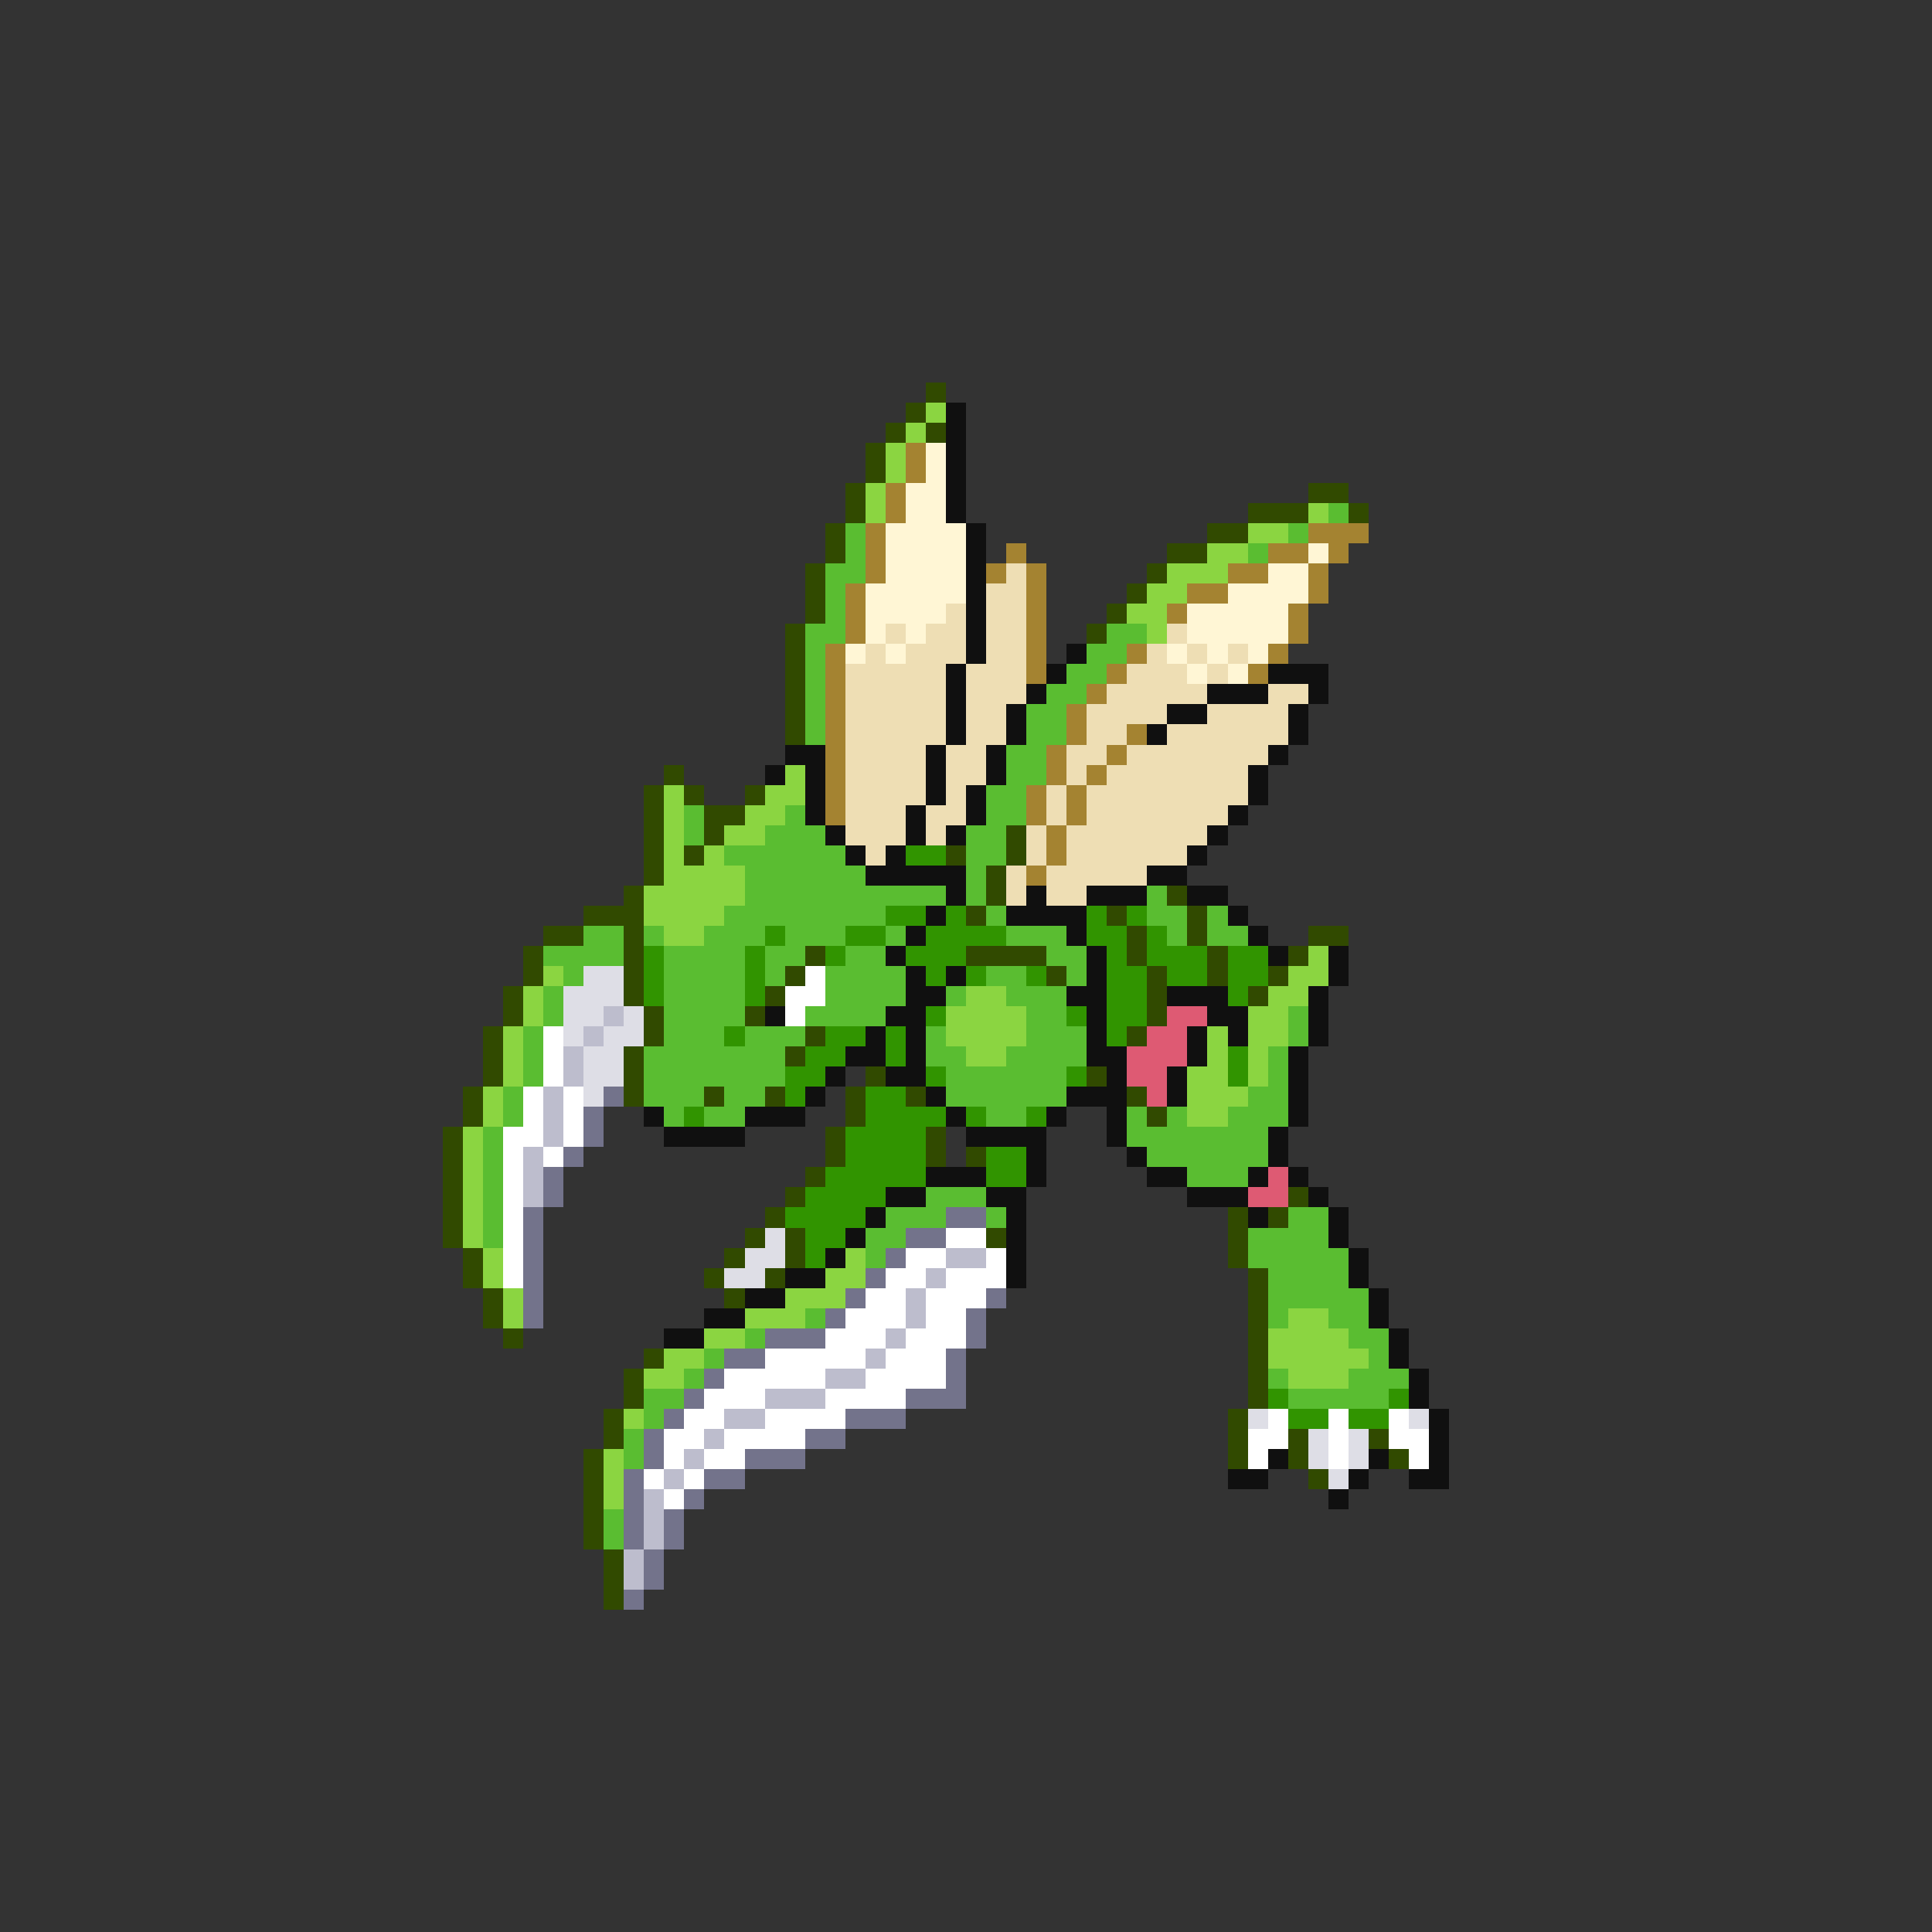 <svg xmlns="http://www.w3.org/2000/svg" viewBox="0 -0.5 96 96" shape-rendering="crispEdges">
<rect x="0" y="-0.5" width="96" height="96" fill="#333333" stroke="none"/>
<path stroke="#314a00" d="M46 19h1M45 20h1M44 21h1M46 21h1M43 22h1M43 23h1M42 24h1M65 24h2M42 25h1M62 25h3M67 25h1M41 26h1M60 26h2M41 27h1M58 27h2M40 28h1M57 28h1M40 29h1M56 29h1M40 30h1M55 30h1M39 31h1M54 31h1M39 32h1M39 33h1M39 34h1M39 35h1M39 36h1M33 38h1M32 39h1M34 39h1M37 39h1M32 40h1M35 40h2M32 41h1M35 41h1M50 41h1M32 42h1M34 42h1M47 42h1M50 42h1M32 43h1M49 43h1M31 44h1M49 44h1M58 44h1M29 45h3M48 45h1M55 45h1M59 45h1M27 46h2M31 46h1M56 46h1M59 46h1M65 46h2M26 47h1M31 47h1M40 47h1M48 47h4M56 47h1M60 47h1M64 47h1M26 48h1M31 48h1M39 48h1M52 48h1M57 48h1M60 48h1M63 48h1M25 49h1M31 49h1M38 49h1M57 49h1M62 49h1M25 50h1M32 50h1M37 50h1M57 50h1M24 51h1M32 51h1M40 51h1M56 51h1M24 52h1M31 52h1M39 52h1M24 53h1M31 53h1M43 53h1M54 53h1M23 54h1M31 54h1M35 54h1M38 54h1M42 54h1M45 54h1M56 54h1M23 55h1M42 55h1M57 55h1M22 56h1M41 56h1M46 56h1M22 57h1M41 57h1M46 57h1M48 57h1M22 58h1M40 58h1M22 59h1M39 59h1M64 59h1M22 60h1M38 60h1M61 60h1M63 60h1M22 61h1M37 61h1M39 61h1M49 61h1M61 61h1M23 62h1M36 62h1M39 62h1M61 62h1M23 63h1M35 63h1M38 63h1M62 63h1M24 64h1M36 64h1M62 64h1M24 65h1M62 65h1M25 66h1M62 66h1M32 67h1M62 67h1M31 68h1M62 68h1M31 69h1M62 69h1M30 70h1M61 70h1M30 71h1M61 71h1M64 71h1M68 71h1M29 72h1M61 72h1M64 72h1M69 72h1M29 73h1M65 73h1M29 74h1M29 75h1M29 76h1M30 77h1M30 78h1M30 79h1" />
<path stroke="#8bd541" d="M46 20h1M45 21h1M44 22h1M44 23h1M43 24h1M43 25h1M65 25h1M62 26h2M60 27h2M58 28h3M57 29h2M56 30h2M57 31h1M39 38h1M33 39h1M38 39h2M33 40h1M37 40h2M33 41h1M36 41h2M33 42h1M35 42h1M33 43h4M32 44h5M32 45h4M33 46h2M65 47h1M27 48h1M64 48h2M26 49h1M48 49h2M63 49h2M26 50h1M47 50h4M62 50h2M25 51h1M47 51h4M60 51h1M62 51h2M25 52h1M48 52h2M60 52h1M62 52h1M25 53h1M59 53h2M62 53h1M24 54h1M59 54h3M24 55h1M59 55h2M23 56h1M23 57h1M23 58h1M23 59h1M23 60h1M23 61h1M24 62h1M42 62h1M24 63h1M41 63h2M25 64h1M39 64h3M25 65h1M37 65h3M64 65h2M35 66h2M63 66h4M33 67h2M63 67h5M32 68h2M64 68h3M31 70h1M30 72h1M30 73h1M30 74h1" />
<path stroke="#101010" d="M47 20h1M47 21h1M47 22h1M47 23h1M47 24h1M47 25h1M48 26h1M48 27h1M48 28h1M48 29h1M48 30h1M48 31h1M48 32h1M53 32h1M47 33h1M52 33h1M63 33h3M47 34h1M51 34h1M60 34h3M65 34h1M47 35h1M50 35h1M58 35h2M64 35h1M47 36h1M50 36h1M57 36h1M64 36h1M39 37h2M46 37h1M49 37h1M63 37h1M38 38h1M40 38h1M46 38h1M49 38h1M62 38h1M40 39h1M46 39h1M48 39h1M62 39h1M40 40h1M45 40h1M48 40h1M61 40h1M41 41h1M45 41h1M47 41h1M60 41h1M42 42h1M44 42h1M59 42h1M43 43h5M57 43h2M47 44h1M51 44h1M54 44h3M59 44h2M46 45h1M50 45h4M61 45h1M45 46h1M53 46h1M62 46h1M44 47h1M54 47h1M63 47h1M66 47h1M45 48h1M47 48h1M54 48h1M66 48h1M45 49h2M53 49h2M58 49h3M65 49h1M38 50h1M44 50h2M54 50h1M60 50h2M65 50h1M43 51h1M45 51h1M54 51h1M59 51h1M61 51h1M65 51h1M42 52h2M45 52h1M54 52h2M59 52h1M64 52h1M41 53h1M44 53h2M55 53h1M58 53h1M64 53h1M40 54h1M46 54h1M53 54h3M58 54h1M64 54h1M32 55h1M37 55h3M47 55h1M52 55h1M55 55h1M64 55h1M33 56h4M48 56h4M55 56h1M63 56h1M51 57h1M56 57h1M63 57h1M46 58h3M51 58h1M57 58h2M62 58h1M64 58h1M44 59h2M49 59h2M59 59h3M65 59h1M43 60h1M50 60h1M62 60h1M66 60h1M42 61h1M50 61h1M66 61h1M41 62h1M50 62h1M67 62h1M39 63h2M50 63h1M67 63h1M37 64h2M68 64h1M35 65h2M68 65h1M33 66h2M69 66h1M69 67h1M70 68h1M70 69h1M71 70h1M71 71h1M63 72h1M68 72h1M71 72h1M61 73h2M67 73h1M70 73h2M66 74h1" />
<path stroke="#a48331" d="M45 22h1M45 23h1M44 24h1M44 25h1M43 26h1M65 26h3M43 27h1M50 27h1M63 27h2M66 27h1M43 28h1M49 28h1M51 28h1M61 28h2M65 28h1M42 29h1M51 29h1M59 29h2M65 29h1M42 30h1M51 30h1M58 30h1M64 30h1M42 31h1M51 31h1M64 31h1M41 32h1M51 32h1M56 32h1M63 32h1M41 33h1M51 33h1M55 33h1M62 33h1M41 34h1M54 34h1M41 35h1M53 35h1M41 36h1M53 36h1M56 36h1M41 37h1M52 37h1M55 37h1M41 38h1M52 38h1M54 38h1M41 39h1M51 39h1M53 39h1M41 40h1M51 40h1M53 40h1M52 41h1M52 42h1M51 43h1" />
<path stroke="#fff6d5" d="M46 22h1M46 23h1M45 24h2M45 25h2M44 26h4M44 27h4M65 27h1M44 28h4M63 28h2M43 29h5M61 29h4M43 30h4M59 30h5M43 31h1M45 31h1M59 31h5M42 32h1M44 32h1M58 32h1M60 32h1M62 32h1M59 33h1M61 33h1" />
<path stroke="#5abd31" d="M66 25h1M42 26h1M64 26h1M42 27h1M62 27h1M41 28h2M41 29h1M41 30h1M40 31h2M55 31h2M40 32h1M54 32h2M40 33h1M53 33h2M40 34h1M52 34h2M40 35h1M51 35h2M40 36h1M51 36h2M50 37h2M50 38h2M49 39h2M34 40h1M39 40h1M49 40h2M34 41h1M38 41h3M48 41h2M36 42h6M48 42h2M37 43h6M48 43h1M37 44h10M48 44h1M57 44h1M36 45h8M49 45h1M57 45h2M60 45h1M29 46h2M32 46h1M35 46h3M39 46h3M44 46h1M50 46h3M58 46h1M60 46h2M27 47h4M33 47h4M38 47h2M42 47h2M52 47h2M28 48h1M33 48h4M38 48h1M41 48h4M49 48h2M53 48h1M27 49h1M33 49h4M41 49h4M47 49h1M50 49h3M27 50h1M33 50h4M40 50h4M51 50h2M64 50h1M26 51h1M33 51h3M37 51h3M46 51h1M51 51h3M64 51h1M26 52h1M32 52h7M46 52h2M50 52h4M63 52h1M26 53h1M32 53h7M47 53h6M63 53h1M25 54h1M32 54h3M36 54h2M47 54h6M62 54h2M25 55h1M33 55h1M35 55h2M49 55h2M56 55h1M58 55h1M61 55h3M24 56h1M56 56h7M24 57h1M57 57h6M24 58h1M59 58h3M24 59h1M46 59h3M24 60h1M44 60h3M49 60h1M64 60h2M24 61h1M43 61h2M62 61h4M43 62h1M62 62h5M63 63h4M63 64h5M40 65h1M63 65h1M66 65h2M37 66h1M67 66h2M35 67h1M68 67h1M34 68h1M63 68h1M67 68h3M32 69h2M64 69h5M32 70h1M31 71h1M31 72h1M30 75h1M30 76h1" />
<path stroke="#eedeb4" d="M50 28h1M49 29h2M47 30h1M49 30h2M44 31h1M46 31h2M49 31h2M58 31h1M43 32h1M45 32h3M49 32h2M57 32h1M59 32h1M61 32h1M42 33h5M48 33h3M56 33h3M60 33h1M42 34h5M48 34h3M55 34h5M63 34h2M42 35h5M48 35h2M54 35h4M60 35h4M42 36h5M48 36h2M54 36h2M58 36h6M42 37h4M47 37h2M53 37h2M56 37h7M42 38h4M47 38h2M53 38h1M55 38h7M42 39h4M47 39h1M52 39h1M54 39h8M42 40h3M46 40h2M52 40h1M54 40h7M42 41h3M46 41h1M51 41h1M53 41h7M43 42h1M51 42h1M53 42h6M50 43h1M52 43h5M50 44h1M52 44h2" />
<path stroke="#319400" d="M45 42h2M44 45h2M47 45h1M54 45h1M56 45h1M38 46h1M42 46h2M46 46h4M54 46h2M57 46h1M32 47h1M37 47h1M41 47h1M45 47h3M55 47h1M57 47h3M61 47h2M32 48h1M37 48h1M46 48h1M48 48h1M51 48h1M55 48h2M58 48h2M61 48h2M32 49h1M37 49h1M55 49h2M61 49h1M46 50h1M53 50h1M55 50h2M36 51h1M41 51h2M44 51h1M55 51h1M40 52h2M44 52h1M61 52h1M39 53h2M46 53h1M53 53h1M61 53h1M39 54h1M43 54h2M34 55h1M43 55h4M48 55h1M51 55h1M42 56h4M42 57h4M49 57h2M41 58h5M49 58h2M40 59h4M39 60h4M40 61h2M40 62h1M63 69h1M69 69h1M64 70h2M67 70h2" />
<path stroke="#dedee6" d="M29 48h2M28 49h3M28 50h2M31 50h1M28 51h1M30 51h2M29 52h2M29 53h2M29 54h1M38 61h1M37 62h2M36 63h2M62 70h1M70 70h1M65 71h1M67 71h1M65 72h1M67 72h1M66 73h1" />
<path stroke="#ffffff" d="M40 48h1M39 49h2M39 50h1M27 51h1M27 52h1M27 53h1M26 54h1M28 54h1M26 55h1M28 55h1M25 56h2M28 56h1M25 57h1M27 57h1M25 58h1M25 59h1M25 60h1M25 61h1M47 61h2M25 62h1M45 62h2M49 62h1M25 63h1M44 63h2M47 63h3M43 64h2M46 64h3M42 65h3M46 65h2M41 66h3M45 66h3M38 67h5M44 67h3M36 68h5M43 68h4M35 69h3M41 69h4M34 70h2M38 70h4M63 70h1M66 70h1M69 70h1M33 71h2M36 71h4M62 71h2M66 71h1M69 71h2M33 72h1M35 72h2M62 72h1M66 72h1M70 72h1M32 73h1M34 73h1M33 74h1" />
<path stroke="#bdbdcd" d="M30 50h1M29 51h1M28 52h1M28 53h1M27 54h1M27 55h1M27 56h1M26 57h1M26 58h1M26 59h1M47 62h2M46 63h1M45 64h1M45 65h1M44 66h1M43 67h1M41 68h2M38 69h3M36 70h2M35 71h1M34 72h1M33 73h1M32 74h1M32 75h1M32 76h1M31 77h1M31 78h1" />
<path stroke="#de5a73" d="M58 50h2M57 51h2M56 52h3M56 53h2M57 54h1M63 58h1M62 59h2" />
<path stroke="#73738b" d="M30 54h1M29 55h1M29 56h1M28 57h1M27 58h1M27 59h1M26 60h1M47 60h2M26 61h1M45 61h2M26 62h1M44 62h1M26 63h1M43 63h1M26 64h1M42 64h1M49 64h1M26 65h1M41 65h1M48 65h1M38 66h3M48 66h1M36 67h2M47 67h1M35 68h1M47 68h1M34 69h1M45 69h3M33 70h1M42 70h3M32 71h1M40 71h2M32 72h1M37 72h3M31 73h1M35 73h2M31 74h1M34 74h1M31 75h1M33 75h1M31 76h1M33 76h1M32 77h1M32 78h1M31 79h1" />
</svg>